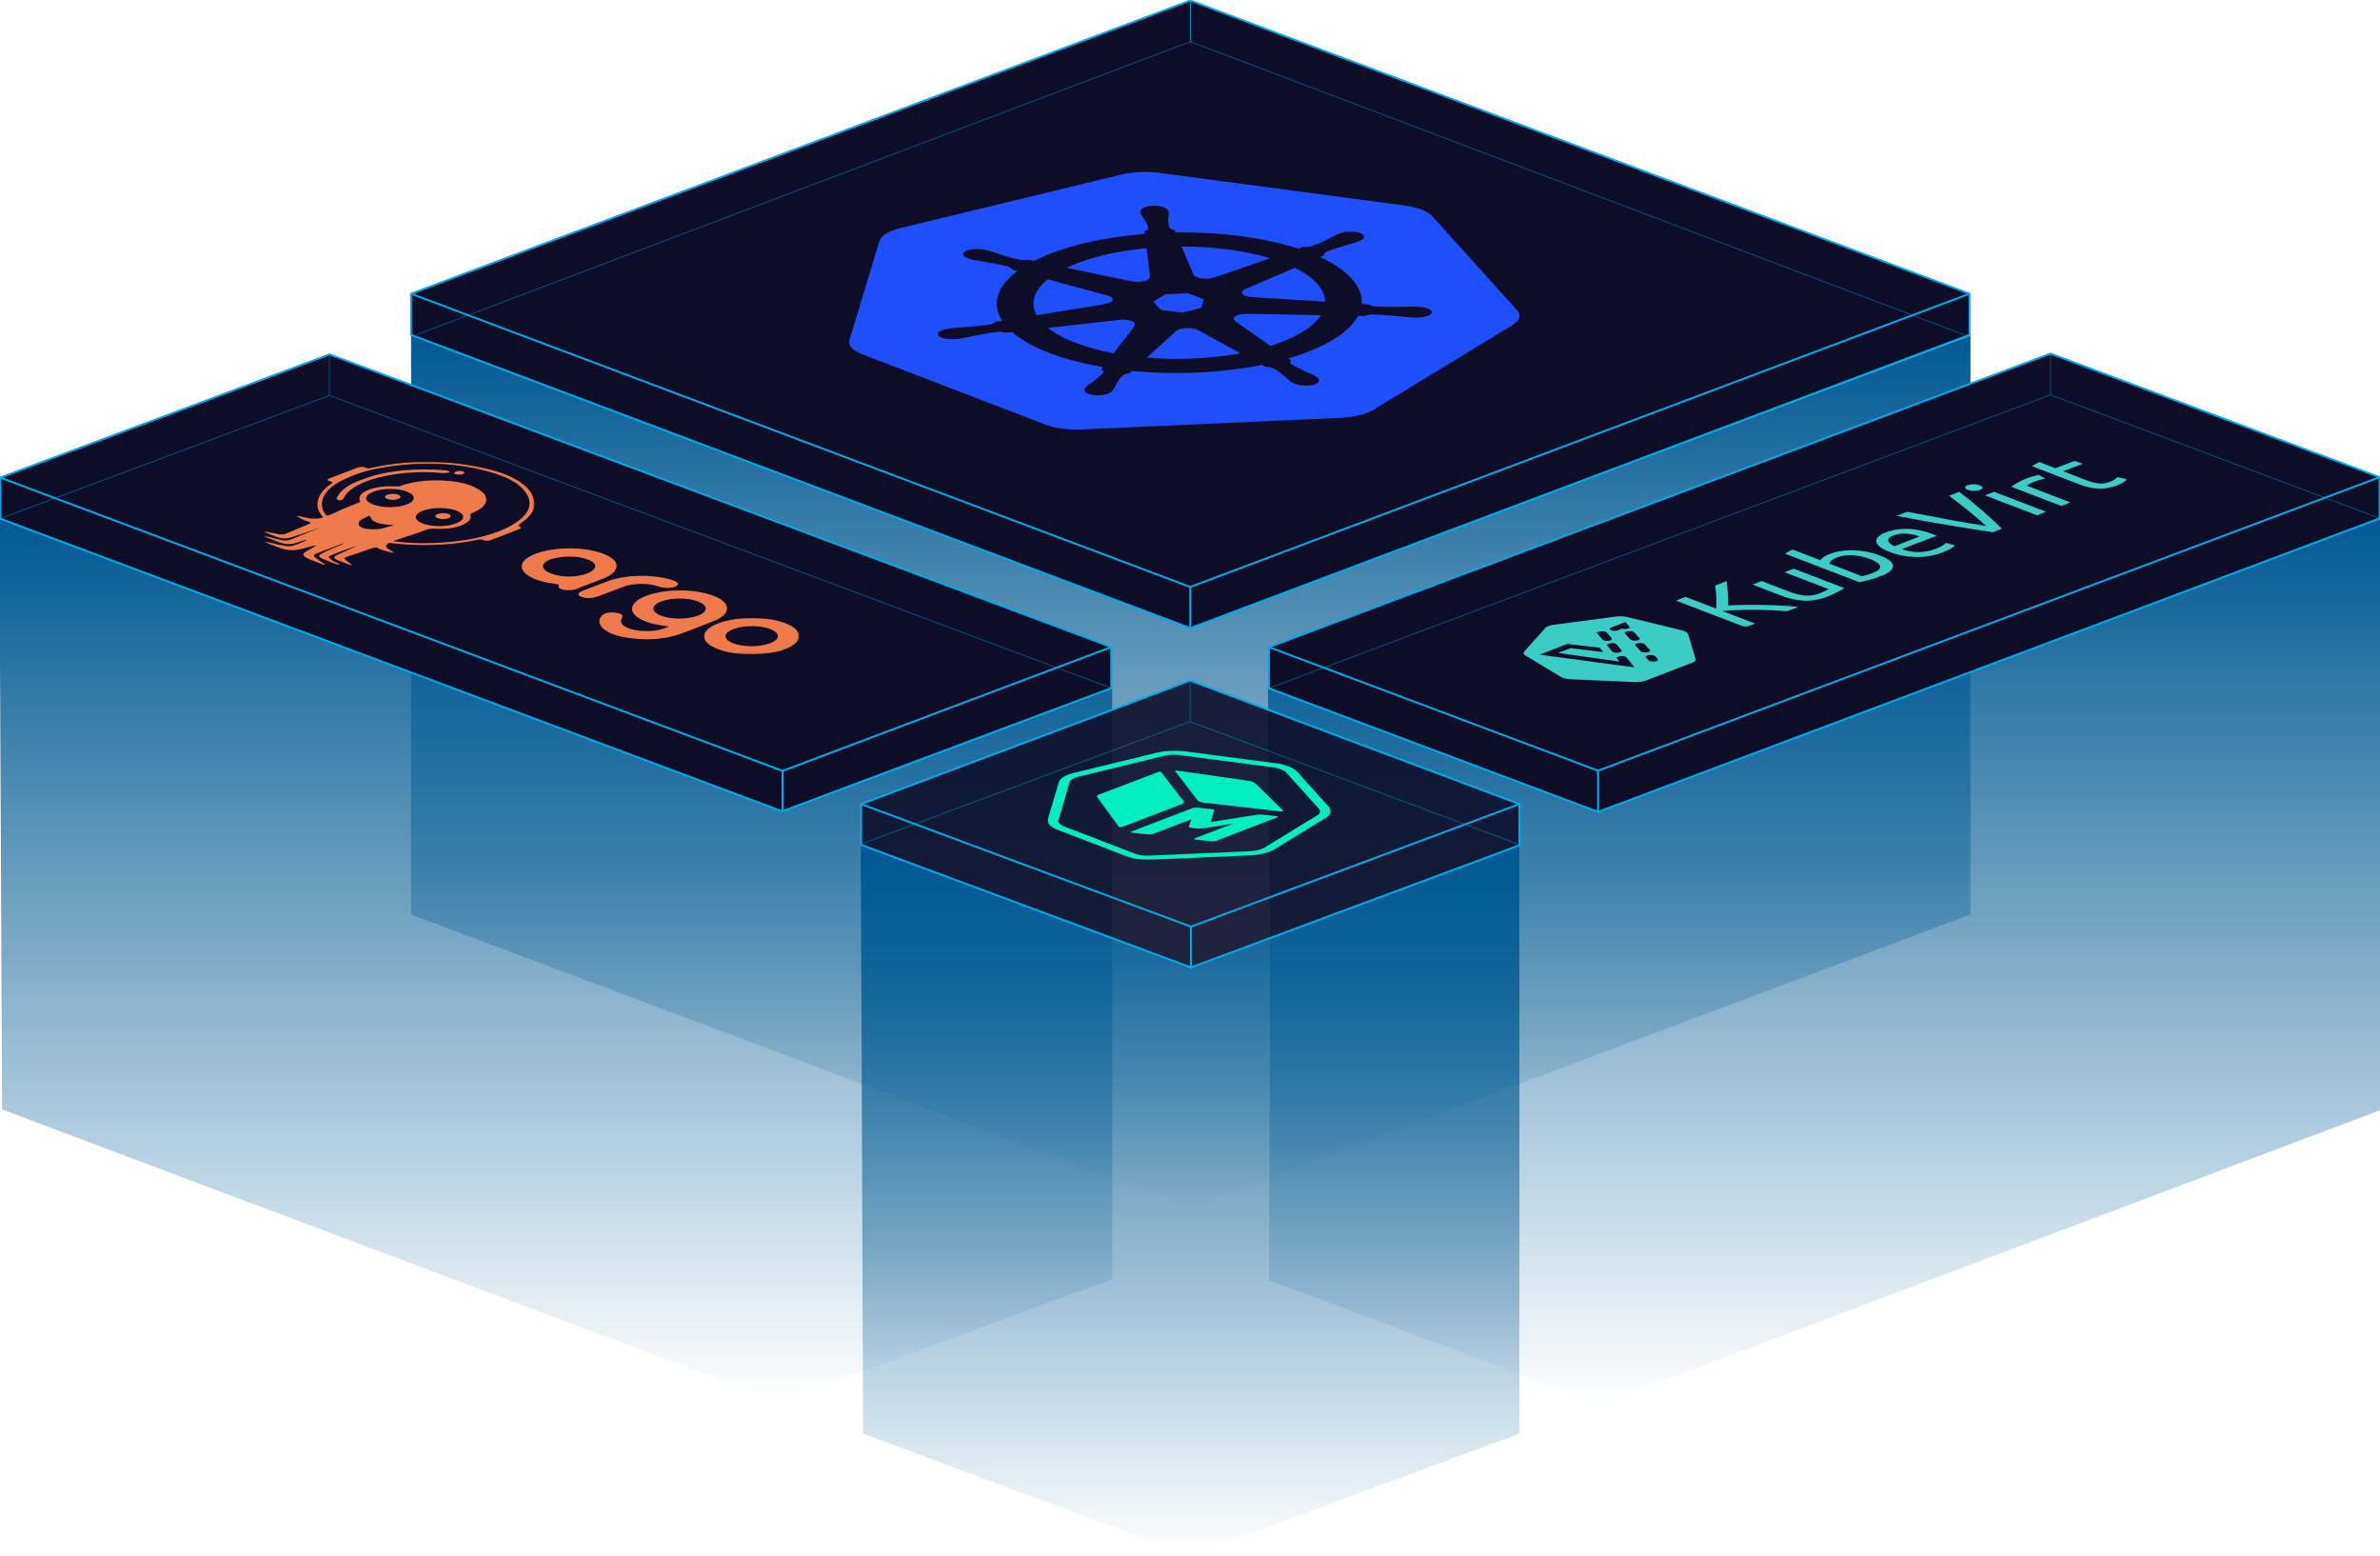 <?xml version="1.0" encoding="UTF-8"?>
<svg width="1221px" height="798px" viewBox="0 0 1221 798" version="1.1" xmlns="http://www.w3.org/2000/svg" xmlns:xlink="http://www.w3.org/1999/xlink">
    <title>Product-cube-website</title>
    <defs>
        <linearGradient x1="50%" y1="0%" x2="50%" y2="100%" id="linearGradient-1">
            <stop stop-color="#005992" offset="0%"></stop>
            <stop stop-color="#005992" stop-opacity="0" offset="100%"></stop>
        </linearGradient>
        <linearGradient x1="50%" y1="0%" x2="50%" y2="100%" id="linearGradient-2">
            <stop stop-color="#005992" offset="0%"></stop>
            <stop stop-color="#005992" stop-opacity="0" offset="100%"></stop>
        </linearGradient>
        <polygon id="path-3" points="-3.92090281e-15 -2.70179858e-15 231.438 -2.70179858e-15 231.438 85.36 0.002 85.36"></polygon>
        <linearGradient x1="50%" y1="0%" x2="50%" y2="100%" id="linearGradient-5">
            <stop stop-color="#005992" offset="0%"></stop>
            <stop stop-color="#005992" stop-opacity="0" offset="100%"></stop>
        </linearGradient>
        <polygon id="path-6" points="0 2.3406953e-16 138.707 2.3406953e-16 138.707 53.092 0 53.092"></polygon>
        <polygon id="path-8" points="0 0 48.747 0 48.747 18.654 0 18.654"></polygon>
        <linearGradient x1="50%" y1="0%" x2="50%" y2="100%" id="linearGradient-10">
            <stop stop-color="#005992" offset="0%"></stop>
            <stop stop-color="#005992" stop-opacity="0" offset="100%"></stop>
        </linearGradient>
        <polygon id="path-11" points="0 0 145.28 0 145.28 56.013 0 56.013"></polygon>
    </defs>
    <g id="Product-cube-website" stroke="none" stroke-width="1" fill="none" fill-rule="evenodd">
        <g id="K8s" transform="translate(210.9, 0.25)">
            <polygon id="Path" fill="url(#linearGradient-1)" fill-rule="nonzero" points="399.754 619.071 0 468.775 3.36849667e-13 171.501 399.754 321.893 799.998 171.837 799.998 468.775"></polygon>
            <g id="cubes-graphic-on-dark">
                <g id="Group">
                    <polygon id="Path" fill="#0D0D28" fill-rule="nonzero" points="0 171.501 399.754 321.893 799.508 171.501 799.508 150.393 399.754 0 0 150.393"></polygon>
                    <line x1="399.754" y1="300.786" x2="399.754" y2="321.893" id="Path" stroke="#00ABE8"></line>
                    <line x1="399.754" y1="21.108" x2="399.754" y2="0" id="Path" stroke="#00ABE8" stroke-width="0.4"></line>
                    <polyline id="Path" stroke-opacity="0.5" stroke="#00ABE8" stroke-width="0.4" points="796.878 171.501 606.406 99.368 399.754 21.108 2.63 171.501"></polyline>
                    <polyline id="Path" stroke="#00ABE8" points="0 150.393 399.754 300.786 799.508 150.393"></polyline>
                    <polygon id="Path" stroke="#00ABE8" points="0 171.501 399.754 321.893 799.508 171.501 799.508 150.393 399.754 0 0 150.393"></polygon>
                </g>
                <path d="M364.197,89.316 C370.135,87.879 377.429,87.553 384.02,88.428 L509.76,105.153 C512.646,105.536 515.295,106.14 517.559,106.923 C520.404,107.91 522.554,109.157 523.81,110.551 L567.386,158.843 C569.671,161.375 568.82,164.178 565.077,166.457 L493.673,209.95 C489.926,212.232 483.691,213.74 476.736,214.052 L344.139,219.993 C337.189,220.301 330.277,219.378 325.357,217.486 L231.384,181.408 C226.457,179.517 224.059,176.862 224.868,174.189 L240.309,123.254 C240.397,122.97 240.522,122.686 240.688,122.402 C242.005,120.069 245.726,118.031 250.996,116.755 L364.197,89.316 Z M381.143,105.252 L380.476,105.271 C376.509,105.453 373.671,106.975 374.132,108.665 C374.134,108.682 374.146,108.698 374.151,108.712 C374.21,108.949 374.267,109.24 374.343,109.446 C374.705,110.417 375.469,111.136 376.046,112.019 C377.176,113.912 378.111,115.484 378.201,116.98 C378.137,117.602 376.788,118.225 376.249,118.511 L376.398,119.702 L374.567,119.856 C353.872,121.683 334.668,126.175 320.792,132.98 L319.614,133.572 L316.866,132.996 L316.43,133.02 C315.974,133.044 315.468,133.072 314.957,133.091 L314.278,133.108 C313.669,133.126 313.06,133.096 312.456,133.018 C309.017,132.336 305.776,131.328 301.857,130.114 C300.055,129.529 298.702,128.944 296.601,128.398 C296.137,128.279 295.454,128.125 294.929,128 L294.874,127.988 L294.777,127.967 C291.057,127.103 286.349,127.437 284.218,128.729 C282.089,130.024 283.333,131.785 286.995,132.686 C287.021,132.693 287.054,132.705 287.083,132.71 C287.123,132.722 287.17,132.727 287.213,132.734 C287.724,132.862 288.353,133.022 288.821,133.124 C291.023,133.609 292.973,133.825 295.137,134.189 C299.712,135.008 303.508,135.683 306.609,136.57 C307.83,136.968 308.222,137.733 308.478,138.09 L311.07,138.791 L310.436,139.266 C300.052,147.247 297.954,156.116 303.215,164.251 L300.05,164.76 L299.801,164.966 C299.159,165.495 298.401,165.867 297.59,166.052 C294.013,166.667 289.595,167.072 284.627,167.508 C282.29,167.692 280.247,167.744 277.796,168.043 C277.209,168.114 276.363,168.244 275.762,168.327 C271.627,168.914 269.323,170.533 270.6,171.964 C271.594,173.077 274.458,173.747 277.645,173.733 L278.21,173.723 C278.967,173.699 279.736,173.638 280.519,173.534 L280.53,173.531 L281.008,173.467 C281.51,173.401 282.061,173.33 282.465,173.269 C284.854,172.902 286.527,172.445 288.646,172.017 C292.932,171.297 296.866,170.336 300.587,170.043 L301.817,169.972 L302.484,169.976 C303.359,170.021 304.213,170.204 305.083,170.395 L308.343,170.024 L308.986,170.575 C316.217,176.625 327.917,181.941 343.618,185.711 C347.308,186.599 351.1,187.368 354.972,188.028 C354.714,188.376 354.196,189.034 354.076,189.205 C354.658,189.647 355.457,190.069 355.069,190.812 C354.052,192.263 352.16,193.714 349.887,195.472 C348.775,196.286 347.592,196.933 346.639,197.849 C346.421,198.059 346.156,198.369 345.946,198.596 C344.449,200.208 346.279,201.912 350.036,202.407 C350.781,202.507 351.545,202.549 352.304,202.543 L352.872,202.528 C355.701,202.409 358.36,201.617 359.504,200.424 C359.717,200.194 360.044,199.865 360.231,199.638 C361.004,198.698 361.137,197.917 361.617,197.02 C362.747,195.11 363.689,193.527 365.297,192.154 C366.222,191.482 367.535,191.349 368.722,191.136 C368.751,190.999 369.408,190.488 369.806,190.149 L369.96,190.014 L372.949,190.282 C378.943,190.776 385.015,191.034 391.08,191.067 L393.439,191.067 L395.795,191.046 C409.135,190.862 422.315,189.583 434.384,187.307 L436.501,186.892 L436.759,187.03 C437.305,187.323 438.029,187.723 438.282,187.87 C439.555,187.967 440.922,187.981 442.185,188.551 C444.491,189.742 446.246,191.202 448.378,192.959 C449.328,193.787 449.88,194.542 451.143,195.387 C451.408,195.567 451.841,195.804 452.165,196.002 C452.191,196.017 452.205,196.036 452.231,196.05 L452.295,196.085 C453.813,196.994 456.269,197.517 458.729,197.55 L459.396,197.546 C460.51,197.522 461.605,197.392 462.596,197.15 C465.96,196.331 466.833,194.523 464.578,193.096 C464.247,192.89 463.798,192.589 463.459,192.395 C462.035,191.588 460.517,191.07 458.994,190.376 C455.831,188.871 453.203,187.626 451.431,186.305 C450.788,185.737 451.315,184.951 451.479,184.608 L450.036,183.591 L451.59,183.124 C459.812,180.618 467.095,177.548 473.011,173.948 C479.055,170.272 483.173,166.346 485.484,162.338 L485.817,161.737 L486.144,161.742 L486.901,161.756 L487.71,161.77 L489.254,161.799 C490.167,161.503 490.993,161.148 492.613,161.063 L493.122,161.044 L494.295,161.065 C497.841,161.153 501.597,161.482 506.034,161.87 C508.334,162.095 510.216,162.391 512.743,162.53 C513.315,162.561 514.148,162.585 514.77,162.608 C515.137,162.622 515.503,162.627 515.858,162.625 L516.395,162.615 C520.106,162.504 523.188,161.503 523.607,160.17 C524.085,158.646 520.91,157.266 516.511,157.091 C515.889,157.065 515.056,157.025 514.474,157.008 C511.924,156.944 509.909,157.072 507.532,157.105 C502.453,157.136 498.236,157.169 494.42,156.895 C492.857,156.741 491.617,156.111 491.005,155.846 L487.681,155.643 L487.714,155.108 C488.093,146.573 480.628,138.166 466.274,131.557 L466.537,131.444 L467.152,131.179 L468.453,130.627 C468.436,130.13 468.186,129.612 469.371,129.004 C471.921,127.856 475.265,126.852 479.286,125.636 C481.2,125.082 482.984,124.696 484.873,124.021 C485.304,123.87 485.879,123.628 486.326,123.456 C489.484,122.241 489.779,120.388 486.981,119.314 C484.183,118.239 479.353,118.35 476.195,119.564 L476.062,119.624 L475.722,119.749 C475.369,119.879 475,120.014 474.728,120.128 C472.975,120.852 471.97,121.538 470.527,122.272 C467.36,123.815 464.739,125.098 461.752,126.076 C460.493,126.395 458.781,126.471 457.444,126.466 L455.145,127.257 L453.477,126.729 C450.532,125.821 447.558,125.008 444.56,124.291 C429.073,120.57 411.737,118.85 394.576,118.935 L392.235,118.959 L392.145,118.755 C391.998,118.422 391.859,118.086 391.728,117.747 C390.699,117.446 389.5,117.205 389.015,116.476 C388.299,115.008 388.377,113.394 388.455,111.444 C388.545,110.53 388.89,109.763 388.717,108.781 C388.679,108.559 388.573,108.237 388.504,108 C388.303,107.259 387.499,106.604 386.328,106.123 C384.826,105.505 382.709,105.167 380.476,105.271 L381.143,105.252 Z M398.758,168.036 C399.333,168.045 399.91,168.088 400.48,168.163 C401.215,168.252 401.94,168.414 402.642,168.646 C403.007,168.772 403.319,168.918 403.593,169.072 L403.69,169.067 L425.54,180.94 L423.446,181.311 C414.32,182.869 404.487,183.718 394.555,183.804 L392.414,183.811 C387.422,183.8 382.432,183.592 377.456,183.186 L392.353,169.595 L392.429,169.593 L392.66,169.399 C393.739,168.582 395.889,168.069 398.184,168.033 L398.758,168.036 Z M365.259,163.704 L365.922,163.721 C367.23,163.785 368.457,164.002 369.418,164.343 C370.144,164.604 370.709,164.935 371.055,165.321 C371.506,165.827 371.509,166.353 371.121,166.833 L371.218,166.871 L360.436,180.916 L358.206,180.476 C356.74,180.174 355.278,179.848 353.823,179.498 C341.688,176.585 332.548,172.544 326.729,167.943 L363.218,163.806 L363.242,163.815 L363.914,163.749 L364.588,163.711 L365.259,163.704 L365.259,163.704 Z M428.943,160.698 L466.728,161.385 L466.355,161.948 C464.41,164.76 461.331,167.515 457.052,170.116 C452.888,172.649 447.897,174.854 442.306,176.712 L440.896,177.172 L422.765,164.443 L422.852,164.393 L422.651,164.244 C421.282,163.141 422.285,161.782 425.071,161.103 C426.325,160.813 427.612,160.686 428.898,160.724 L428.943,160.698 L428.943,160.698 Z M326.618,143.013 L357.283,151.325 L357.271,151.363 L357.61,151.458 C357.83,151.524 358.035,151.595 358.225,151.671 C360.209,152.454 360.595,153.695 358.982,154.672 C358.225,155.131 357.151,155.463 355.937,155.652 L355.914,155.718 L320.899,161.385 L320.634,160.883 C317.783,155.179 319.413,149.105 326.039,143.493 L326.618,143.013 L326.618,143.013 Z M398.534,150.149 L406.685,153.28 L405.315,157.699 L395.466,160.085 L384.573,158.649 L380.819,154.45 L387.033,150.667 L398.534,150.149 L398.534,150.149 Z M453.402,137.091 C463.206,141.934 468.54,147.865 468.867,153.943 L468.881,154.464 L431.633,152.14 L431.59,152.097 L431.141,152.066 C428.033,151.801 425.906,150.67 426.299,149.422 C426.464,148.888 427.063,148.409 427.943,148.026 L453.402,137.091 Z M377.314,127.032 L379.125,141.621 L378.993,141.657 L379.005,141.832 C378.974,143.058 376.559,144.121 373.309,144.27 C372.21,144.325 371.108,144.264 370.021,144.09 L369.439,143.979 L369.33,144.002 L336.347,137.082 L337.471,136.556 C347.718,131.893 361.139,128.71 375.639,127.2 L377.314,127.034 L377.314,127.032 Z M395.305,126.194 L397.535,126.206 C410.19,126.355 422.881,127.749 434.355,130.504 C436.577,131.037 438.686,131.609 440.704,132.215 L412.192,142.009 L412.028,141.991 L411.47,142.166 C410.423,142.447 409.346,142.605 408.263,142.637 L407.584,142.646 C405.997,142.641 404.424,142.407 403.224,141.946 C402.24,141.567 401.651,141.093 401.462,140.601 L401.396,140.594 L395.305,126.194 L395.305,126.194 Z" id="k8s-logo" fill="#1F4FFC" fill-rule="nonzero"></path>
            </g>
        </g>
        <g id="KV" transform="translate(650.5, 181.35)">
            <path d="M170.446,538.854 C57.148,496.424 0.5,475.209 0.5,475.209 C0.5,475.209 1.104,300.245 1.165,300.245 C1.205,300.245 0.817,257.31 0,171.44 L169.332,235.047 L570.81,84.304 L570.5,388.091 L170.446,538.854 Z" id="Path" fill="url(#linearGradient-2)" fill-rule="nonzero"></path>
            <g id="Group-2" transform="translate(0.5, 0)">
                <g id="Group">
                    <polygon id="Path" fill="#0D0D28" fill-rule="nonzero" points="569.81 84.512 168.832 235.047 0 171.662 0 150.534 400.978 0 569.81 63.384"></polygon>
                    <path d="M400.978,21.128 L400.978,0 M0,171.662 L400.98,21.13 L569.81,84.472" id="Shape" stroke-opacity="0.5" stroke="#00ABE8" stroke-width="0.4"></path>
                    <path d="M569.81,63.384 L168.832,213.919 L0,150.534 M168.832,213.919 L168.832,235.047" id="Shape" stroke="#00ABE8"></path>
                    <polygon id="Path" stroke="#00ABE8" points="569.81 84.512 168.832 235.047 0 171.662 0 150.534 400.978 0 569.81 63.384"></polygon>
                </g>
                <g id="kubevirt" transform="translate(130.095, 54.984)">
                    <g id="Clipped" transform="translate(78.731, 0)">
                        <mask id="mask-4" fill="white">
                            <use xlink:href="#path-3"></use>
                        </mask>
                        <g id="mjytok6uto"></g>
                        <path d="M226.568,8.343 C226.359,8.533 225.975,8.849 225.448,9.297 C224.726,9.867 223.734,10.378 222.523,10.807 C221.806,11.083 220.979,11.315 220.077,11.496 C219.235,11.663 218.375,11.726 217.518,11.681 C216.517,11.636 215.522,11.491 214.55,11.247 C213.315,10.957 212.104,10.574 210.927,10.102 L198.607,5.373 L208.574,1.543 L204.552,0 L194.585,3.825 L186.394,0.598 L182.517,2.721 L206.369,11.876 C207.912,12.495 209.633,13.049 211.497,13.521 C212.964,13.908 214.643,14.162 216.395,14.259 C218.025,14.343 219.66,14.253 221.271,13.989 C223.19,13.633 224.916,13.148 226.371,12.555 C227.772,12.044 228.95,11.453 229.861,10.798 C230.46,10.382 230.987,9.95 231.44,9.506 L226.568,8.343 L226.568,8.343 Z M183.303,7.937 C182.686,8.094 182.092,8.265 181.534,8.45 C181.003,8.628 180.473,8.804 180.084,8.953 C178.208,9.673 176.522,10.458 175.036,11.304 C173.932,11.954 172.933,12.633 172.052,13.331 L197.662,23.163 L202.363,21.358 L179.913,12.74 C180.124,12.605 180.547,12.332 181.214,11.938 C181.89,11.536 182.672,11.164 183.541,10.822 C185.236,10.131 187.237,9.556 189.457,9.131 L186.105,7.22 L184.934,7.505 C184.438,7.64 183.871,7.773 183.303,7.937 L183.303,7.937 Z M158.459,17.695 L163.16,15.891 L189.851,26.135 L185.15,27.94 L158.459,17.695 Z M148.329,13.668 C148.333,14.131 148.849,14.575 149.744,14.891 C150.565,15.233 151.719,15.432 152.925,15.435 C154.067,15.428 155.152,15.25 155.943,14.936 C156.783,14.639 157.251,14.219 157.237,13.778 C157.232,13.315 156.717,12.873 155.822,12.557 C155,12.213 153.846,12.016 152.64,12.013 C150.276,12.037 148.393,12.761 148.329,13.668 L148.329,13.668 Z M150.439,25.957 C153.42,28.326 156.3,30.817 159.074,33.424 C152.565,32.397 146.068,31.287 139.587,30.095 C132.827,28.859 125.816,27.55 118.589,26.161 L113.181,28.236 C118.19,29.21 122.91,30.072 127.274,30.85 C131.638,31.632 135.857,32.356 139.862,33.023 C143.868,33.692 147.728,34.333 151.446,34.92 C155.164,35.506 158.882,36.064 162.598,36.622 L167.194,34.858 C165.738,33.408 164.258,31.981 162.757,30.577 C161.143,29.059 159.497,27.577 157.818,26.131 C155.946,24.493 154.047,22.886 152.123,21.311 C150.057,19.651 147.809,17.84 145.309,15.902 L140.114,17.925 C143.59,20.558 147.032,23.236 150.439,25.957 L150.439,25.957 Z M112.01,43.828 C111.263,43.481 110.56,43.047 109.916,42.534 C109.37,42.083 109.021,41.603 108.891,41.109 C108.734,40.62 108.869,40.124 109.287,39.661 C109.729,39.148 110.491,38.688 111.502,38.313 C113.411,37.581 115.614,37.258 118.112,37.377 C120.607,37.496 122.899,37.966 125.019,38.806 L112.01,43.828 L112.01,43.828 Z M107.552,36.743 C106.023,37.327 104.805,38.018 103.959,38.783 C103.088,39.566 102.668,40.414 102.73,41.268 C102.825,42.204 103.404,43.125 104.425,43.982 C105.707,45.01 107.464,45.943 109.615,46.734 C111.455,47.477 113.615,48.094 115.994,48.557 C118.098,48.992 120.41,49.251 122.78,49.317 C125.126,49.378 127.472,49.225 129.791,48.861 C132.407,48.41 134.777,47.769 136.771,46.981 C138.44,46.364 139.91,45.67 141.144,44.915 C141.885,44.496 142.569,43.984 143.179,43.391 L138.521,42.118 C138.008,42.613 137.444,43.051 136.838,43.424 C135.793,44.075 134.537,44.668 133.098,45.191 C130.164,46.318 127.288,46.869 124.475,46.848 C121.659,46.824 118.763,46.311 115.785,45.328 L133.81,38.41 L132.125,37.762 C127.559,36.012 123.157,35.055 119.057,34.917 C114.921,34.768 111.087,35.385 107.552,36.743 L107.552,36.743 Z M104.745,54.118 C104.912,55.35 103.76,56.454 101.215,57.43 C100.154,57.848 99.019,58.237 97.82,58.595 C97.055,58.814 96.262,59.018 95.446,59.203 L78.596,52.707 C78.734,52.192 79.094,51.687 79.669,51.221 C80.334,50.613 81.302,50.063 82.52,49.602 C83.681,49.127 85.127,48.771 86.739,48.562 C88.193,48.388 89.659,48.351 91.12,48.453 C92.614,48.566 94.096,48.798 95.552,49.148 C97.072,49.538 98.487,49.982 99.786,50.476 C102.91,51.675 104.574,52.883 104.743,54.115 L104.745,54.118 Z M91.568,45.912 C89.368,45.818 87.163,45.925 84.982,46.233 C82.684,46.561 80.614,47.083 78.921,47.76 C77.52,48.272 76.366,48.875 75.502,49.54 C74.868,50.001 74.389,50.49 74.073,51 L59.775,45.485 L55.901,47.608 L94.121,62.278 C95.503,61.993 97.169,61.575 99.19,61.048 C101.45,60.438 103.558,59.749 105.488,58.99 C107.385,58.289 108.905,57.453 109.961,56.528 C110.914,55.697 111.381,54.792 111.331,53.878 C111.255,52.945 110.667,52.026 109.598,51.178 C108.368,50.215 106.711,49.338 104.7,48.591 C102.617,47.79 100.47,47.166 98.283,46.724 C96.071,46.263 93.824,45.991 91.566,45.912 L91.568,45.912 Z M55.708,57.138 L78.301,65.811 C78.121,65.953 77.898,66.084 77.634,66.205 C77.316,66.354 76.929,66.559 76.504,66.749 C76.117,66.953 75.623,67.169 75.127,67.387 C74.633,67.603 74.106,67.807 73.608,67.997 C71.315,68.891 68.856,69.28 66.399,69.137 C63.937,68.98 61.145,68.287 57.876,67.033 L43.901,61.668 L39.201,63.472 L54.182,69.222 C55.844,69.866 57.696,70.433 59.702,70.908 C61.428,71.331 63.368,71.601 65.386,71.706 C67.385,71.815 69.415,71.713 71.257,71.409 C73.517,71.032 75.552,70.483 77.245,69.799 C79.31,69.013 81.21,68.164 82.929,67.259 C84.095,66.652 85.234,65.995 86.343,65.288 L60.409,55.333 L55.708,57.138 Z M44.694,73.94 C41.512,73.875 38.328,73.865 35.145,73.909 C32.325,73.935 29.519,74.037 26.741,74.213 C26.722,73.256 26.736,72.231 26.712,71.136 C26.688,70.042 26.631,68.933 26.572,67.824 C26.513,66.689 26.453,65.609 26.325,64.555 C26.197,63.501 26.071,62.558 25.981,61.708 L20.043,63.987 C20.2,64.7 20.326,65.535 20.416,66.521 C20.511,67.506 20.565,68.532 20.625,69.612 C20.682,70.692 20.67,71.772 20.691,72.867 C20.715,73.961 20.701,74.961 20.648,75.835 L4.915,69.795 L-1.68697667e-14,71.682 L35.634,85.36 L40.549,83.475 L23.666,76.993 C26.199,76.77 28.738,76.623 31.28,76.552 C37.088,76.362 42.901,76.385 48.707,76.62 C51.511,76.723 54.301,76.896 57.055,77.138 L62.817,74.925 C59.992,74.623 57.159,74.404 54.322,74.27 C51.115,74.11 47.905,73.999 44.694,73.938 L44.694,73.94 Z" id="Shape" fill="#3ACCC5" fill-rule="nonzero" mask="url(#mask-4)"></path>
                    </g>
                    <path d="M48.085,79.861 C48.474,79.821 48.902,79.795 49.329,79.769 C48.913,79.781 48.498,79.813 48.085,79.864" id="Path" fill="#F0AA00" fill-rule="nonzero"></path>
                    <path d="M0.534,98.641 L0.537,98.655 C0.552,98.781 0.592,98.902 0.655,99.012 C0.559,98.825 0.53,98.612 0.572,98.406 L0.548,98.404 C0.535,98.482 0.531,98.562 0.537,98.641 M0.629,99.069 C0.762,99.313 1.009,99.543 1.363,99.757 L0.928,99.425 C0.812,99.321 0.711,99.201 0.629,99.069 M0.617,98.226 C0.665,98.136 0.719,98.05 0.776,97.965 C0.707,98.041 0.653,98.129 0.617,98.226 M14.791,84.313 C15.005,84.258 15.219,84.232 15.394,84.194 C15.192,84.224 14.99,84.263 14.791,84.313" id="Shape" fill="#F0AA00" fill-rule="nonzero"></path>
                    <path d="M1.396,99.743 C1.247,99.65 1.107,99.544 0.978,99.425 C1.022,99.472 1.07,99.515 1.121,99.555 C1.201,99.619 1.296,99.681 1.396,99.741" id="Path" fill="#F0AA00" fill-rule="nonzero"></path>
                    <path d="M2.403,100.574 C2.564,100.64 2.726,100.709 2.908,100.776 C2.648,100.678 2.392,100.568 2.142,100.446 C2.225,100.488 2.315,100.531 2.403,100.571 M2.142,100.446 C2.008,100.377 1.878,100.3 1.755,100.215 C1.557,100.097 1.384,99.978 1.239,99.854 C1.104,99.743 0.981,99.617 0.874,99.479 C0.709,99.303 0.595,99.086 0.544,98.85 C0.596,99.403 1.142,99.947 2.142,100.446" id="Shape" fill="#F0AA00" fill-rule="nonzero"></path>
                    <path d="M50.207,79.773 L50.184,79.745 C50.974,79.743 51.76,79.795 52.503,79.902 C52.681,79.944 52.897,79.973 53.075,80.013 C52.897,79.973 52.681,79.944 52.503,79.902 C52.705,79.932 52.897,79.968 53.075,80.013 L82.15,87.008 L53.04,79.999 C52.851,79.953 52.66,79.916 52.468,79.89 C51.707,79.781 50.94,79.728 50.172,79.731 L50.207,79.773 L50.207,79.773 Z M83.589,87.585 C83.577,87.582 83.565,87.575 83.556,87.57 C83.643,87.618 83.726,87.661 83.81,87.713 L83.589,87.587 L83.589,87.585 Z M85.821,91.986 L84.826,88.674 L86.302,93.613 L85.823,91.986 L85.821,91.986 Z M0.537,98.655 L0.537,98.641 C0.53,98.562 0.533,98.482 0.546,98.404 L0.539,98.401 C0.415,98.824 0.653,99.256 1.213,99.627 L1.118,99.555 C0.755,99.275 0.556,98.967 0.537,98.653 L0.537,98.655 Z" id="Shape" fill="#F0AA00" fill-rule="nonzero"></path>
                    <path d="M83.09,87.357 C83.202,87.399 83.309,87.447 83.408,87.494 L83.401,87.492 C83.027,87.298 82.634,87.142 82.228,87.027 L82.15,87.008 L53.075,80.013 L82.119,87.01 C82.459,87.119 82.784,87.233 83.088,87.357" id="Shape" fill="#F0AA00" fill-rule="nonzero"></path>
                    <path d="M83.81,87.713 C83.727,87.662 83.642,87.614 83.556,87.57 L83.525,87.551 C83.495,87.536 83.465,87.521 83.434,87.506 L83.408,87.494 C83.303,87.444 83.197,87.398 83.088,87.357 C82.769,87.23 82.446,87.114 82.119,87.01 L53.075,80.013 C52.897,79.973 52.684,79.944 52.506,79.902 C51.736,79.793 50.96,79.741 50.184,79.745 L50.207,79.773 C50.991,79.771 51.767,79.823 52.503,79.93 C52.705,79.959 52.897,79.997 53.075,80.042 L82.193,87.067 C82.532,87.174 82.858,87.288 83.161,87.411 C83.423,87.525 83.66,87.644 83.881,87.767 C83.952,87.796 83.99,87.839 84.061,87.865 C84.156,87.926 84.239,87.991 84.322,88.055 C84.196,87.946 84.061,87.849 83.919,87.763 L83.914,87.76 L83.902,87.753 C83.871,87.739 83.839,87.725 83.807,87.713 L83.81,87.713 Z" id="Path" fill="#F0AA00" fill-rule="nonzero"></path>
                    <path d="M53.075,80.013 C52.887,79.967 52.697,79.931 52.506,79.904 C52.684,79.944 52.897,79.973 53.075,80.013 L53.075,80.013 Z" id="Shape" fill="#F0AA00" fill-rule="nonzero"></path>
                    <path d="M53.04,80.001 L82.15,87.005 L82.226,87.024 L82.228,87.024 C82.387,87.072 82.537,87.124 82.687,87.176 C82.511,87.112 82.334,87.052 82.155,86.998 L53.04,79.973 C52.859,79.932 52.646,79.902 52.468,79.861 C51.699,79.752 50.924,79.7 50.148,79.705 L50.172,79.731 C50.955,79.731 51.732,79.783 52.468,79.89 C52.667,79.918 52.859,79.956 53.04,80.001" id="Path" fill="#3ACCC5" fill-rule="nonzero"></path>
                    <path d="M85.823,91.986 L86.302,93.613 L84.826,88.674 L85.823,91.986 Z M30.604,102.352 L27.341,101.915 L8.766,99.422 L23.082,93.926 L23.137,93.933 L39.583,95.866 L41.34,98.031 L41.304,98.074 L24.59,96.106 L18.26,98.534 L49.744,102.967 L48.429,101.376 C48.27,101.191 48.263,100.989 48.412,100.804 C48.536,100.662 48.69,100.55 48.864,100.477 C49.621,100.12 50.929,100.023 52.005,100.239 C52.104,100.258 52.197,100.284 52.29,100.31 C52.318,100.317 52.349,100.322 52.38,100.334 L52.434,100.346 C52.51,100.372 52.582,100.398 52.648,100.429 C52.696,100.446 52.743,100.46 52.786,100.479 C53.002,100.579 53.166,100.693 53.263,100.818 L55.604,103.698 L57.351,105.883 L57.361,105.892 L57.396,105.932 L57.382,105.932 L40.635,103.694 L34.851,102.922 L31.456,102.466 L30.604,102.352 L30.604,102.352 Z M43.517,94.797 C43.203,94.42 43.51,94.014 44.291,93.762 C44.82,93.601 45.495,93.525 46.176,93.549 L47.114,93.66 C47.403,93.722 47.66,93.803 47.874,93.898 L47.933,93.933 C47.964,93.947 47.99,93.964 48.018,93.981 C48.071,94.008 48.121,94.038 48.17,94.071 C48.242,94.125 48.303,94.18 48.348,94.237 L50.763,97.2 C51.183,97.718 50.431,98.261 49.087,98.416 C48.927,98.434 48.767,98.446 48.607,98.451 C48.301,98.458 47.995,98.443 47.691,98.406 L47.669,98.406 C47.524,98.388 47.38,98.364 47.237,98.335 C46.627,98.214 46.159,98.007 45.931,97.758 L43.517,94.797 L43.517,94.797 Z M15.394,84.192 C15.216,84.232 15.005,84.261 14.791,84.313 C14.977,84.263 15.181,84.223 15.394,84.194 L15.394,84.192 Z M49.329,79.771 C48.902,79.795 48.474,79.821 48.085,79.861 C48.488,79.814 48.906,79.783 49.329,79.771 Z M54.438,84.648 L54.528,84.752 L54.612,84.816 L54.856,85.011 L54.856,85.039 C54.904,85.106 54.93,85.175 54.939,85.244 C54.97,85.448 54.832,85.647 54.552,85.818 L54.498,85.844 C54.011,86.122 53.185,86.286 52.306,86.274 L52.252,86.274 C52.134,86.271 52.016,86.265 51.898,86.255 L51.717,86.236 C51.475,86.212 51.243,86.174 51.031,86.122 L48.909,86.936 C47.952,87.312 46.373,87.312 45.381,86.936 C45.37,86.932 45.358,86.929 45.347,86.925 L44.583,86.238 C44.581,86.048 44.723,85.866 44.994,85.709 C45.098,85.65 45.207,85.599 45.319,85.557 L52.741,82.708 L53.942,84.078 L54.032,84.178 L54.438,84.648 L54.438,84.648 Z M44.83,92.167 C44.437,92.277 44.032,92.336 43.624,92.342 L43.538,92.342 C43.401,92.347 43.264,92.347 43.127,92.342 L43.101,92.34 C42.097,92.288 41.259,92.015 40.955,91.644 L38.032,88.133 L39.127,87.713 C39.412,87.604 39.768,87.523 40.155,87.482 C40.281,87.467 40.408,87.456 40.535,87.449 C41.394,87.402 42.268,87.528 42.833,87.786 L42.847,87.791 C43.036,87.866 43.205,87.984 43.341,88.135 L45.756,91.098 C46.1,91.497 45.723,91.932 44.83,92.167 L44.83,92.167 Z M69.526,101.982 C69.55,102.371 68.966,102.725 68.045,102.879 C67.978,102.891 67.917,102.905 67.845,102.915 C67.513,102.958 67.178,102.973 66.843,102.962 C66.01,102.946 65.246,102.772 64.804,102.497 L64.766,102.473 L64.757,102.468 C64.695,102.425 64.639,102.374 64.59,102.317 L63.275,100.835 C63.118,100.612 63.173,100.377 63.432,100.17 C63.442,100.162 63.452,100.154 63.463,100.146 C63.493,100.12 63.534,100.097 63.569,100.073 C64.258,99.619 65.787,99.472 66.979,99.745 C67.178,99.793 67.361,99.847 67.525,99.911 C67.691,99.98 67.834,100.056 67.943,100.142 L67.945,100.142 C67.962,100.156 67.985,100.165 68.002,100.18 C68.002,100.206 68.002,100.208 68.035,100.22 L69.422,101.702 C69.481,101.774 69.517,101.863 69.526,101.956 L69.526,101.982 L69.526,101.982 Z M62.708,94.104 L63.327,94.831 L65.369,97.027 C65.506,97.197 65.506,97.44 65.369,97.611 C65.296,97.696 65.209,97.769 65.113,97.827 L65.053,97.863 C65.008,97.889 64.963,97.913 64.916,97.936 C64.549,98.104 64.158,98.21 63.757,98.252 C62.444,98.423 61.003,98.15 60.54,97.644 L60.538,97.639 L59.232,96.184 L57.945,94.719 C57.658,94.413 57.795,94.078 58.311,93.824 C58.41,93.772 58.524,93.722 58.648,93.677 C58.899,93.589 59.196,93.52 59.521,93.48 C60.668,93.342 61.919,93.537 62.511,93.945 L62.577,93.997 C62.625,94.033 62.67,94.069 62.708,94.104 L62.708,94.104 Z M60.143,91.217 C60.149,91.305 60.127,91.392 60.079,91.466 C60.059,91.511 60.031,91.553 59.999,91.59 L59.965,91.625 C59.89,91.699 59.805,91.76 59.711,91.808 L59.609,91.865 C59.53,91.903 59.449,91.936 59.367,91.965 L59.358,91.97 L59.35,91.97 L59.305,91.989 L59.203,92.017 L59.092,92.053 L58.911,92.1 L58.802,92.119 C58.531,92.176 58.255,92.209 57.978,92.219 L57.945,92.219 C56.763,92.271 55.64,91.998 55.243,91.564 L52.615,88.629 L52.579,88.615 C52.47,88.496 52.423,88.373 52.442,88.249 C52.517,87.858 53.192,87.525 54.158,87.404 C55.435,87.233 56.846,87.497 57.306,87.988 L57.342,88.029 L58.109,88.881 L58.128,88.9 L58.838,89.688 L60.039,90.963 C60.103,91.046 60.136,91.129 60.143,91.217 L60.143,91.217 Z M82.193,87.065 L53.075,80.042 C52.888,79.995 52.697,79.957 52.506,79.93 C51.744,79.822 50.976,79.77 50.207,79.773 L50.184,79.773 L50.15,79.731 L50.148,79.731 C49.887,79.731 49.626,79.74 49.365,79.754 C48.949,79.767 48.533,79.799 48.12,79.849 L15.75,84.14 L15.43,84.178 C15.216,84.211 15.014,84.251 14.827,84.301 L14.701,84.334 C14.566,84.372 14.43,84.417 14.295,84.448 C14.055,84.518 13.819,84.599 13.588,84.693 C13.127,84.859 12.702,85.042 12.317,85.236 C12.211,85.303 12.07,85.358 11.928,85.441 L0.859,97.881 C0.826,97.905 0.802,97.936 0.776,97.962 C0.719,98.047 0.665,98.135 0.617,98.226 C0.604,98.265 0.593,98.304 0.584,98.344 L0.577,98.387 L0.572,98.406 C0.531,98.611 0.562,98.824 0.658,99.009 C0.735,99.168 0.844,99.31 0.978,99.425 C1.053,99.496 1.133,99.564 1.216,99.627 C0.653,99.254 0.415,98.824 0.539,98.401 L0.515,98.399 C0.494,98.476 0.485,98.556 0.486,98.636 L0.489,98.674 C0.508,98.804 0.55,98.93 0.613,99.045 L0.629,99.069 C0.71,99.201 0.81,99.321 0.926,99.425 L1.363,99.757 L19.877,110.959 C20.124,111.101 20.413,111.229 20.739,111.346 C20.891,111.407 21.059,111.464 21.242,111.512 C22.113,111.759 23.115,111.93 24.174,112.01 L42.408,112.818 L46.784,113.012 L58.125,113.511 C58.93,113.504 59.733,113.448 60.53,113.345 C60.635,113.333 60.739,113.323 60.841,113.309 C60.872,113.304 60.901,113.297 60.932,113.295 C61.054,113.276 61.176,113.255 61.297,113.233 L61.718,113.155 C61.968,113.108 62.216,113.05 62.461,112.979 C62.603,112.924 62.817,112.87 62.959,112.815 L86.993,103.589 C87.283,103.473 87.554,103.352 87.805,103.223 C88.506,102.863 88.867,102.423 88.826,101.97 C88.817,101.903 88.798,101.837 88.772,101.775 L86.587,94.368 L84.899,88.729 C84.757,88.465 84.559,88.235 84.32,88.055 C84.237,87.987 84.15,87.924 84.061,87.865 C83.99,87.836 83.952,87.796 83.881,87.77 C83.647,87.638 83.407,87.518 83.161,87.411 C82.843,87.284 82.52,87.168 82.193,87.065 L82.193,87.065 Z" id="Shape" fill="#3ACCC5" fill-rule="nonzero"></path>
                </g>
            </g>
        </g>
        <g id="Argo" transform="translate(-0.35, 181.75)">
            <polygon id="Path" fill="url(#linearGradient-5)" fill-rule="nonzero" transform="translate(285.462, 310.619) scale(-1, 1) translate(-285.462, -310.619) " points="170.755 537.23 0 474.249 2.90805044e-13 171.162 169.096 234.355 570.924 84.007 569.496 387.286"></polygon>
            <g id="Group-2" transform="translate(0.478, 0)">
                <polygon id="Path" fill="#0D0D28" fill-rule="nonzero" points="0 84.264 401.111 234.355 570 171.158 570 150.092 168.889 0 0 63.198"></polygon>
                <path d="M168.889,21.066 L168.889,0 M569.979,171.162 L168.886,21.068 L0,84.264" id="Shape" stroke-opacity="0.5" stroke="#00ABE8" stroke-width="0.4"></path>
                <path d="M0,63.198 C0,63.198 401.35,213.632 401.35,213.632 L570,150.092 M401.35,213.375 L401.35,234.539" id="Shape" stroke="#00ABE8"></path>
                <polygon id="Path" stroke="#00ABE8" points="0 84.264 401.111 234.355 570 171.158 570 150.092 168.889 0 0 63.198"></polygon>
                <g id="argo-logo" transform="translate(135.375, 55.14)">
                    <g id="Clipped">
                        <mask id="mask-7" fill="white">
                            <use xlink:href="#path-6"></use>
                        </mask>
                        <g id="c8myvb6scj"></g>
                        <path d="M66.265,32.412 C64.77,32.309 63.277,32.175 61.788,32.01 C58.416,31.629 55.858,30.587 55.072,29.273 C54.794,28.847 54.615,28.414 54.361,27.988 C54.285,27.86 54.421,27.656 53.981,27.628 C53.649,27.607 53.497,27.782 53.302,27.884 C52.663,28.253 51.977,28.61 51.236,28.951 C48.956,29.891 47.992,31.191 48.657,32.433 C48.868,33.106 49.83,33.705 51.293,34.079 C54.497,34.824 58.594,34.751 61.662,33.887 C63.04,33.508 64.108,32.966 65.721,32.703 C66.037,32.656 66.251,32.54 66.267,32.412 L66.265,32.412 Z M81.363,31.576 C85.802,33.373 93.261,33.428 98.026,31.7 L98.406,31.557 C103.203,29.784 103.4,26.885 98.847,25.078 L98.669,25.01 C94.007,23.225 86.403,23.23 81.598,25.014 C76.8,26.759 76.544,29.64 81.028,31.449 L81.36,31.576 L81.363,31.576 Z M55.931,21.847 C60.558,23.67 68.224,23.684 73.055,21.885 C77.888,20.086 78.054,17.153 73.43,15.333 C73.377,15.312 73.323,15.291 73.269,15.271 C68.811,13.455 61.292,13.389 56.473,15.124 L56.285,15.195 C51.148,17.143 51.001,19.944 55.931,21.847 Z M120.211,35.672 C121.626,35.146 122.951,34.583 124.184,33.991 C125.039,33.577 125.875,33.153 126.642,32.715 C137.239,26.655 138.75,20.211 132.432,13.538 C128.808,9.708 122.07,6.721 113.304,4.472 C96.221,0.097 78.097,-0.182 59.392,3.139 C52.243,4.408 46.491,6.413 41.489,8.745 C37.703,10.487 34.742,12.466 32.739,14.592 C30.037,17.615 29.091,20.817 29.973,23.973 C30.198,25.036 30.773,26.08 31.683,27.083 C32.219,27.666 32.3,27.675 33.414,27.244 C34.155,26.984 34.855,26.702 35.511,26.409 C39.511,24.458 44.009,22.68 48.462,20.888 C49.127,20.656 49.421,20.308 49.227,19.977 C48.65,18.888 48.823,17.754 49.725,16.689 C52.276,13.825 59.895,12.073 67.638,12.57 C68.557,12.681 69.569,12.558 70.169,12.265 C70.794,11.999 71.504,11.763 72.283,11.564 C78.05,9.857 85.391,9.149 92.504,9.606 C97.61,9.874 102.344,10.75 106.029,12.111 C108.091,12.939 109.815,13.879 111.148,14.904 C116.121,18.403 114.404,23.218 107.141,25.992 C106.087,26.347 105.573,26.88 105.794,27.405 C106.334,28.795 105.545,30.222 103.574,31.423 C99.738,33.629 94.373,34.666 87.528,34.275 C85.828,34.133 84.056,34.379 82.954,34.905 C82.743,34.991 82.529,35.07 82.313,35.144 L75.622,37.497 C72.898,38.453 69.823,39.256 67.284,40.295 C66.327,40.686 66.303,40.69 67.593,40.849 C73.696,41.606 80.166,41.867 86.588,41.621 C99.42,41.145 110.734,39.348 120.211,35.674 L120.211,35.672 Z M125.122,7.012 C126.873,7.807 128.499,8.643 129.996,9.512 C135.655,12.984 138.28,16.819 138.679,20.905 C139.004,24.588 136.553,28.25 131.615,31.449 C130.575,32.147 130.065,32.767 131.404,33.499 C132.147,33.903 131.359,34.315 130.535,34.635 C127.663,35.743 124.775,36.844 121.89,37.949 L116.482,40.011 C114.891,40.615 113.841,40.633 112.328,40.035 C111.414,39.677 110.506,39.748 109.511,39.954 C106.692,40.546 103.757,41.05 100.733,41.462 C89.642,42.96 78.484,42.977 67.281,41.874 C66.747,41.82 66.212,41.763 65.678,41.703 C63.959,41.516 63.895,41.521 63.149,42.153 C62.315,42.854 62.36,43.659 63.27,44.336 C64.023,44.951 65.099,45.493 65.963,46.083 C66.216,46.211 66.43,46.403 66.585,46.639 C65.928,46.67 65.597,46.492 65.198,46.391 C63.298,45.91 61.254,45.508 59.677,44.857 C59.091,44.66 58.538,44.376 58.038,44.014 C57.743,43.744 57.397,43.746 56.779,43.905 C55.188,44.331 53.692,44.807 52.309,45.332 C49.493,46.36 46.514,47.314 43.586,48.291 C40.743,49.238 40.605,49.371 42.282,50.666 C43.102,51.298 43.921,51.93 44.705,52.567 C44.899,52.725 45.191,52.886 45.028,53.087 C44.6,53.118 44.439,52.986 44.225,52.903 C42.054,52.079 39.881,51.258 37.739,50.424 C35.456,49.534 35.456,48.587 37.613,47.633 C40.767,46.239 43.883,44.833 47.008,43.429 C47.16,43.346 47.3,43.263 47.431,43.178 C45.26,43.817 43.204,44.511 41.27,45.254 C38.815,46.114 36.525,47.044 34.174,47.946 C33.046,48.277 32.749,48.876 33.492,49.331 C34.466,50.166 35.297,51.028 37.214,51.651 C37.824,51.897 38.235,52.209 38.401,52.545 C38.465,52.626 38.577,52.723 38.382,52.784 C38.189,52.831 37.986,52.809 37.808,52.723 C35.012,51.584 31.742,50.618 29.277,49.361 C28.087,48.793 27.963,47.991 28.968,47.359 C30.091,46.642 31.28,46.034 32.519,45.543 C35.11,44.395 37.765,43.271 40.394,42.137 C40.698,42.04 40.879,41.898 40.893,41.746 C40.484,41.791 40.133,41.888 39.891,42.021 C35.625,43.649 31.364,45.28 27.106,46.911 C25.372,47.574 25.078,48.1 26.116,48.95 C27.457,50.05 29.065,51.097 30.675,52.141 C31.039,52.373 31.459,52.6 30.887,52.874 L22.76,49.764 C22.574,49.66 22.403,49.553 22.209,49.454 C19.575,48.104 19.477,47.134 21.84,45.754 C22.23,45.526 22.629,45.304 23.021,45.079 L26.954,42.816 C26.158,42.895 25.37,43.035 24.596,43.233 C22.448,43.775 20.354,44.345 18.183,44.871 C15.576,45.493 12.855,45.458 10.265,44.769 L8.536,44.324 L0.408,41.213 C1.427,41.017 2.18,41.261 2.959,41.431 C5.541,42.059 8.227,42.622 10.999,43.117 C12.341,43.353 13.932,43.266 15.067,42.892 C17.259,42.248 18.931,41.419 20.791,40.657 C21.204,40.449 21.56,40.226 21.852,39.99 C21.432,40.017 21.018,40.097 20.617,40.226 C19.183,40.683 17.765,41.149 16.335,41.609 C14.54,42.276 11.79,42.376 9.745,41.85 C9.125,41.708 8.515,41.527 7.918,41.308 C5.458,40.375 3.026,39.433 0.596,38.491 C0.382,38.408 0.031,38.34 0.235,38.131 C1.385,38.234 2.522,38.455 3.627,38.789 C5.189,39.258 6.857,39.675 8.607,40.037 C10.958,40.546 12.008,40.487 13.918,39.722 C17.967,38.096 21.814,36.396 26.068,34.846 C26.906,34.538 27.707,34.218 28.526,33.906 C27.842,34.076 27.196,34.268 26.588,34.479 C22.544,35.923 18.347,37.3 14.069,38.645 C11.557,39.431 9.438,39.421 6.952,38.669 C4.993,38.02 3.074,37.262 1.202,36.396 C0.627,36.223 0.207,35.984 0,35.714 C0.477,35.674 0.769,35.774 1.085,35.835 C3.185,36.247 5.268,36.671 7.381,37.071 C8.607,37.355 10.201,37.251 11.143,36.827 C11.495,36.699 11.842,36.567 12.16,36.425 C15.105,35.111 18.185,33.844 21.285,32.583 C21.976,32.303 22.641,32.01 23.263,31.707 C23.999,31.347 23.973,30.996 23.121,30.772 C20.496,30.08 18.798,29.1 17.276,28.063 C17.086,27.933 16.725,27.824 16.884,27.614 C17.478,27.689 18.036,27.796 18.537,27.936 C19.891,28.279 21.306,28.582 22.771,28.847 C24.638,29.181 26.792,29.202 28.726,28.904 C30.022,28.705 30.383,28.454 30.008,28.035 C26.833,24.489 26.697,20.865 28.585,17.193 C29.692,15.063 31.716,13.015 34.571,11.131 C35.368,10.596 35.224,10.357 34.048,10.042 C32.464,9.62 32.264,9.379 32.92,8.681 L48.486,2.725 C50.469,2.448 50.908,2.486 52.293,3.058 C53.283,3.468 53.4,3.463 54.734,3.163 C63.699,1.14 72.856,0.081 82.047,0.005 C93.85,-0.109 104.498,1.271 114.382,3.591 C116.814,4.197 119.149,4.86 121.372,5.575 L125.124,7.009 L125.122,7.012 Z" id="Shape" fill="#EF7B4D" fill-rule="nonzero" mask="url(#mask-7)"></path>
                    </g>
                    <g id="Clipped" transform="translate(225.701, 80.045)">
                        <mask id="mask-9" fill="white">
                            <use xlink:href="#path-8"></use>
                        </mask>
                        <g id="ss1nubilal"></g>
                        <path d="M14.927,12.965 C19.929,14.97 28.298,15.018 33.618,13.069 C33.692,13.046 33.763,13.017 33.832,12.989 C39.325,10.922 39.104,7.757 33.925,5.707 C28.83,3.712 20.399,3.698 15.095,5.679 C9.792,7.66 9.623,10.887 14.716,12.885 L14.927,12.965 Z M39.325,16.838 C35.691,17.686 31.887,18.379 27.626,18.571 C18.879,18.966 11.493,17.946 5.757,15.425 C-2.919,11.559 -1.646,5.684 8.6,2.301 C17.219,-0.544 29.728,-0.776 38.796,1.745 C49.184,4.644 51.834,10.158 44.878,14.386 C44.374,14.7 43.826,15.006 43.296,15.318 L39.325,16.838 Z" id="Shape" fill="#EF7B4D" fill-rule="nonzero" mask="url(#mask-9)"></path>
                    </g>
                    <path d="M203.602,78.845 C208.594,80.846 216.949,80.895 222.264,78.954 L222.592,78.831 C228.093,76.731 227.682,73.559 222.606,71.58 C217.505,69.582 209.069,69.573 203.768,71.557 C198.464,73.545 198.303,76.772 203.405,78.767 L203.602,78.843 L203.602,78.845 Z M221.927,85.064 C218.685,86.292 215.555,87.568 212.071,88.698 C206.395,90.606 198.716,91.373 191.418,90.759 C185.119,90.293 179.823,89.126 176.189,87.088 C173.762,85.694 172.344,84.074 172.081,82.394 C171.772,81.115 172.259,79.825 173.501,78.625 C175.052,77.181 178.875,76.788 182.089,77.704 C183.193,78.047 183.823,78.566 183.797,79.115 C183.901,79.764 183.345,80.382 183.184,81.016 C182.405,84.037 187.632,86.697 195.786,86.775 C200.514,86.823 204.145,86.004 207.157,84.669 C207.592,84.479 207.513,84.33 206.905,84.25 C206.138,84.148 205.338,84.082 204.578,83.973 C192.014,82.266 185.609,76.961 190.275,72.127 C194.942,67.291 208.91,64.753 221.476,66.462 C223.725,66.768 225.839,67.201 227.746,67.745 C233.928,69.582 237.365,71.987 237.474,75.017 C237.64,77.389 235.334,79.705 231.061,81.456 C228.116,82.694 225.007,83.873 221.927,85.064 L221.927,85.064 Z M147.165,57.249 C152.544,59.311 160.263,59.318 165.632,57.268 C171.045,55.201 171.29,52.041 166.188,50.076 C160.897,48.059 152.294,48.05 146.808,50.057 C141.662,52.022 141.818,55.201 147.165,57.249 M167.369,62.402 C164.853,63.366 162.376,64.341 159.816,65.283 C157.624,66.053 154.244,66.005 152.271,65.179 C152.033,65.083 151.806,64.964 151.591,64.824 C151.128,64.497 150.957,64.123 151.1,63.754 C151.413,62.847 151.323,62.798 149.026,62.523 C137.275,61.046 130.288,56.47 132.622,51.785 C136.066,45.465 155.551,42.305 169.663,45.782 C181.438,48.682 184.302,54.28 176.322,58.797 C174.817,59.562 173.121,60.272 171.261,60.916 L167.369,62.402 M170.38,63.454 C172.418,62.672 174.437,61.889 176.496,61.115 C184.832,58.007 197.64,57.535 207.145,59.988 C208.829,60.369 210.278,60.887 211.396,61.501 C212.722,62.199 212.643,63.158 211.202,63.839 C209.848,64.502 207.594,64.786 205.506,64.561 C204.39,64.467 203.288,64.241 202.224,63.889 C197.163,62.043 189.078,62.137 184.162,64.102 C180.065,65.653 175.992,67.213 171.912,68.768 C171.1,69.087 170.178,69.36 169.176,69.585 C167.162,70.068 164.559,69.944 162.953,69.293 C161.113,68.709 160.697,67.688 161.98,66.898 C162.502,66.536 163.167,66.202 163.949,65.913 C166.098,65.096 168.238,64.275 170.38,63.454 M49.673,9.272 C54.691,7.302 59.918,5.91 65.253,5.125 C74.24,3.757 84.075,3.492 93.38,4.37 C94.418,4.476 95.126,4.841 95.1,5.255 C95.095,5.461 94.729,5.516 94.347,5.577 C92.896,5.783 91.426,5.805 89.97,5.641 C82.379,4.919 74.934,5.251 67.633,6.271 C61.522,7.106 56.017,8.498 51.599,10.328 C46.008,12.591 42.289,15.434 40.921,18.488 C40.84,18.815 40.541,19.127 40.052,19.402 C39.739,19.556 39.558,19.788 38.9,19.738 C38.264,19.702 37.72,19.549 37.447,19.326 C37.195,19.104 37.126,18.857 37.249,18.616 C38.306,15.768 41.33,13.067 46.011,10.795 C47.3,10.179 48.899,9.672 49.673,9.27 M98.7,4.891 C99.603,4.531 101.087,4.512 102.016,4.853 L102.068,4.874 C102.975,5.324 102.852,5.973 101.778,6.38 C101.18,6.621 98.686,6.526 97.971,6.238 C97.166,5.913 97.465,5.362 98.7,4.888 M63.294,16.876 C64.743,16.282 67.153,16.242 68.687,16.784 C70.321,17.352 70.424,18.322 68.915,18.959 L68.82,18.997 C67.348,19.582 64.93,19.608 63.424,19.051 C63.365,19.03 63.307,19.007 63.249,18.983 C61.738,18.486 61.589,17.605 62.916,17.018 C63.032,16.968 63.158,16.921 63.291,16.876 M89.034,28.849 C87.523,28.333 87.412,27.439 88.785,26.851 C88.916,26.796 89.05,26.747 89.186,26.705 C90.689,26.16 93.01,26.139 94.534,26.657 C96.159,27.254 96.19,28.248 94.606,28.88 C93.105,29.46 90.675,29.472 89.179,28.906 C89.131,28.888 89.083,28.869 89.036,28.849" id="Shape" fill="#EF7B4D" fill-rule="nonzero"></path>
                </g>
            </g>
        </g>
        <g id="m3" transform="translate(441.602, 349.05)">
            <polygon id="Path" fill="url(#linearGradient-10)" fill-rule="nonzero" points="1.201 386.178 -2.92714449e-13 84.055 169.397 147.122 337.897 84.347 337.897 386.178 169.027 448.908"></polygon>
            <g id="Group-2">
                <polygon id="Path" fill-opacity="0.88" fill="#0D0D28" fill-rule="nonzero" points="0.135 84.055 169.397 147.122 337.897 84.347 337.897 63.332 168.946 5.22683949e-13 0.135 63.332"></polygon>
                <polygon id="Path" stroke="#00ABE8" points="0.138 84.239 169.397 147.122 337.897 84.478 337.897 63.332 168.972 3.86810753e-13 0.138 63.332"></polygon>
                <g id="m3-logo" transform="translate(95.826, 35.907)">
                    <g id="Clipped">
                        <mask id="mask-12" fill="white">
                            <use xlink:href="#path-11"></use>
                        </mask>
                        <g id="9zn8omn4sg"></g>
                        <path d="M104.112,51.606 L92.839,52.097 L79.755,52.667 L52.133,53.871 C50.34,53.991 48.54,53.849 46.788,53.451 C46.113,53.293 45.45,53.09 44.802,52.843 L8.159,38.77 C8.033,38.722 7.955,38.663 7.841,38.618 C6.303,37.86 5.475,36.925 5.491,35.958 L7.884,27.961 L10.236,19.779 L11.351,15.98 C11.489,15.683 11.719,15.389 12.035,15.111 C12.206,14.956 12.4,14.809 12.621,14.667 L12.853,14.52 C13.169,14.334 13.523,14.163 13.912,14 L13.967,13.978 C14.427,13.795 14.935,13.627 15.481,13.48 L30.375,9.856 L56.429,3.509 L60.147,2.607 C62.364,2.063 65.093,1.947 67.528,2.289 L117.136,8.804 C118.218,9.08 119.208,9.403 120.088,9.768 L120.231,9.823 C121.121,10.163 121.809,10.571 122.246,11.024 L139.338,30.034 C139.708,30.514 139.853,31.015 139.765,31.516 C139.72,31.783 139.614,32.036 139.456,32.257 C139.281,32.494 139.039,32.729 138.732,32.95 L135.868,34.707 L110.773,50.072 C109.119,50.884 106.739,51.43 104.112,51.606 M115.422,51.188 L115.66,51.069 L143.284,34.17 L143.41,34.078 C143.954,33.684 144.383,33.27 144.692,32.843 L144.715,32.81 C144.995,32.399 145.173,31.979 145.242,31.558 C145.38,30.746 145.143,29.932 144.537,29.156 L144.495,29.103 L127.759,10.514 L127.714,10.464 C126.954,9.662 125.748,8.937 124.182,8.337 L123.558,8.097 C122.402,7.658 121.221,7.287 120.022,6.986 L119.279,6.796 L70.136,0.337 C65.703,-0.268 60.762,-0.052 56.735,0.926 L27.696,7.992 L13.046,11.559 L12.908,11.594 C12.058,11.821 11.221,12.095 10.402,12.416 L10.219,12.487 C9.555,12.76 8.949,13.057 8.416,13.37 L8.387,13.38 C8.263,13.455 8.141,13.532 8.019,13.61 L7.998,13.617 C6.956,14.304 6.242,15.051 5.883,15.83 L5.843,15.918 L2.373,27.679 L6.51800662e-13,35.623 L-0.002,35.778 C-0.007,37.331 1.327,38.831 3.795,40.047 L4.053,40.178 L4.077,40.187 L4.407,40.337 L40.476,54.189 C41.437,54.557 42.505,54.882 43.66,55.158 L43.715,55.179 C43.933,55.229 44.161,55.281 44.377,55.324 C47.147,55.908 50.348,56.131 53.505,55.953 L104.278,53.721 L104.491,53.709 C108.806,53.417 112.703,52.517 115.42,51.188" id="Shape" fill="#00EEC2" fill-rule="nonzero" mask="url(#mask-12)"></path>
                    </g>
                    <path d="M69.761,25.926 L69.619,25.746 L58.242,10.975 C58.14,10.834 57.76,10.756 57.394,10.796 C57.293,10.808 57.193,10.832 57.098,10.868 L26.217,22.59 C25.496,22.899 25.18,23.319 25.368,23.723 L36.446,38.948 C36.619,39.185 37.265,39.32 37.889,39.252 C38.059,39.234 38.226,39.196 38.387,39.138 L68.703,27.493 C69.783,27.083 70.191,26.48 69.761,25.926 M120.867,30.81 L106.801,17.001 C106.048,16.26 104.513,15.681 102.571,15.405 L66.346,10.229 C65.99,10.177 65.587,10.246 65.444,10.383 C65.383,10.44 65.376,10.502 65.425,10.561 L76.9,25.459 L76.943,25.506 L76.995,25.57 L77.023,25.599 L77.111,25.679 C77.681,26.168 78.775,26.539 80.116,26.693 L119.811,31.252 C120.262,31.302 120.746,31.202 120.886,31.027 C120.943,30.955 120.936,30.879 120.867,30.81 M118.171,33.869 C118.005,33.738 117.689,33.648 117.316,33.624 L110.244,32.857 C109.191,32.744 108.127,32.778 107.083,32.957 L83.659,36.614 L85.456,30.618 C85.589,30.338 85.135,30.143 84.093,30.032 L77.016,29.262 C76.528,29.213 76.036,29.211 75.547,29.258 C75.13,29.282 74.717,29.362 74.32,29.495 L42.927,41.552 C42.626,41.669 42.538,41.778 42.666,41.885 C42.933,42.032 43.232,42.114 43.537,42.122 L51.423,42.987 C51.893,43.039 52.389,43.043 52.871,43.003 C53.322,42.975 53.742,42.894 54.074,42.773 L73.834,35.184 L72.448,39.007 C72.41,39.299 72.949,39.555 73.706,39.601 L77.092,39.969 C78.137,40.064 79.242,40.018 80.225,39.845 L95.081,37.471 L76.857,44.509 L75.324,45.119 C75.075,45.199 74.983,45.332 75.096,45.446 C75.248,45.572 75.557,45.66 75.915,45.681 L83.93,46.477 C84.4,46.52 84.896,46.517 85.368,46.472 C85.819,46.439 86.234,46.353 86.564,46.232 L117.881,34.204 C118.152,34.125 118.268,33.99 118.171,33.869" id="Shape" fill="#00EEC2" fill-rule="nonzero"></path>
                </g>
                <path d="M0.135,63.332 L169.397,126.216 L337.897,63.332 M169.397,126.216 L169.397,147.122" id="Shape" stroke="#00ABE8"></path>
                <path d="M168.946,21.066 L168.946,4.54747351e-13 M0,83.907 L168.946,21.066 L338.086,84.264" id="Shape" stroke-opacity="0.5" stroke="#00ABE8" stroke-width="0.4"></path>
            </g>
        </g>
    </g>
</svg>